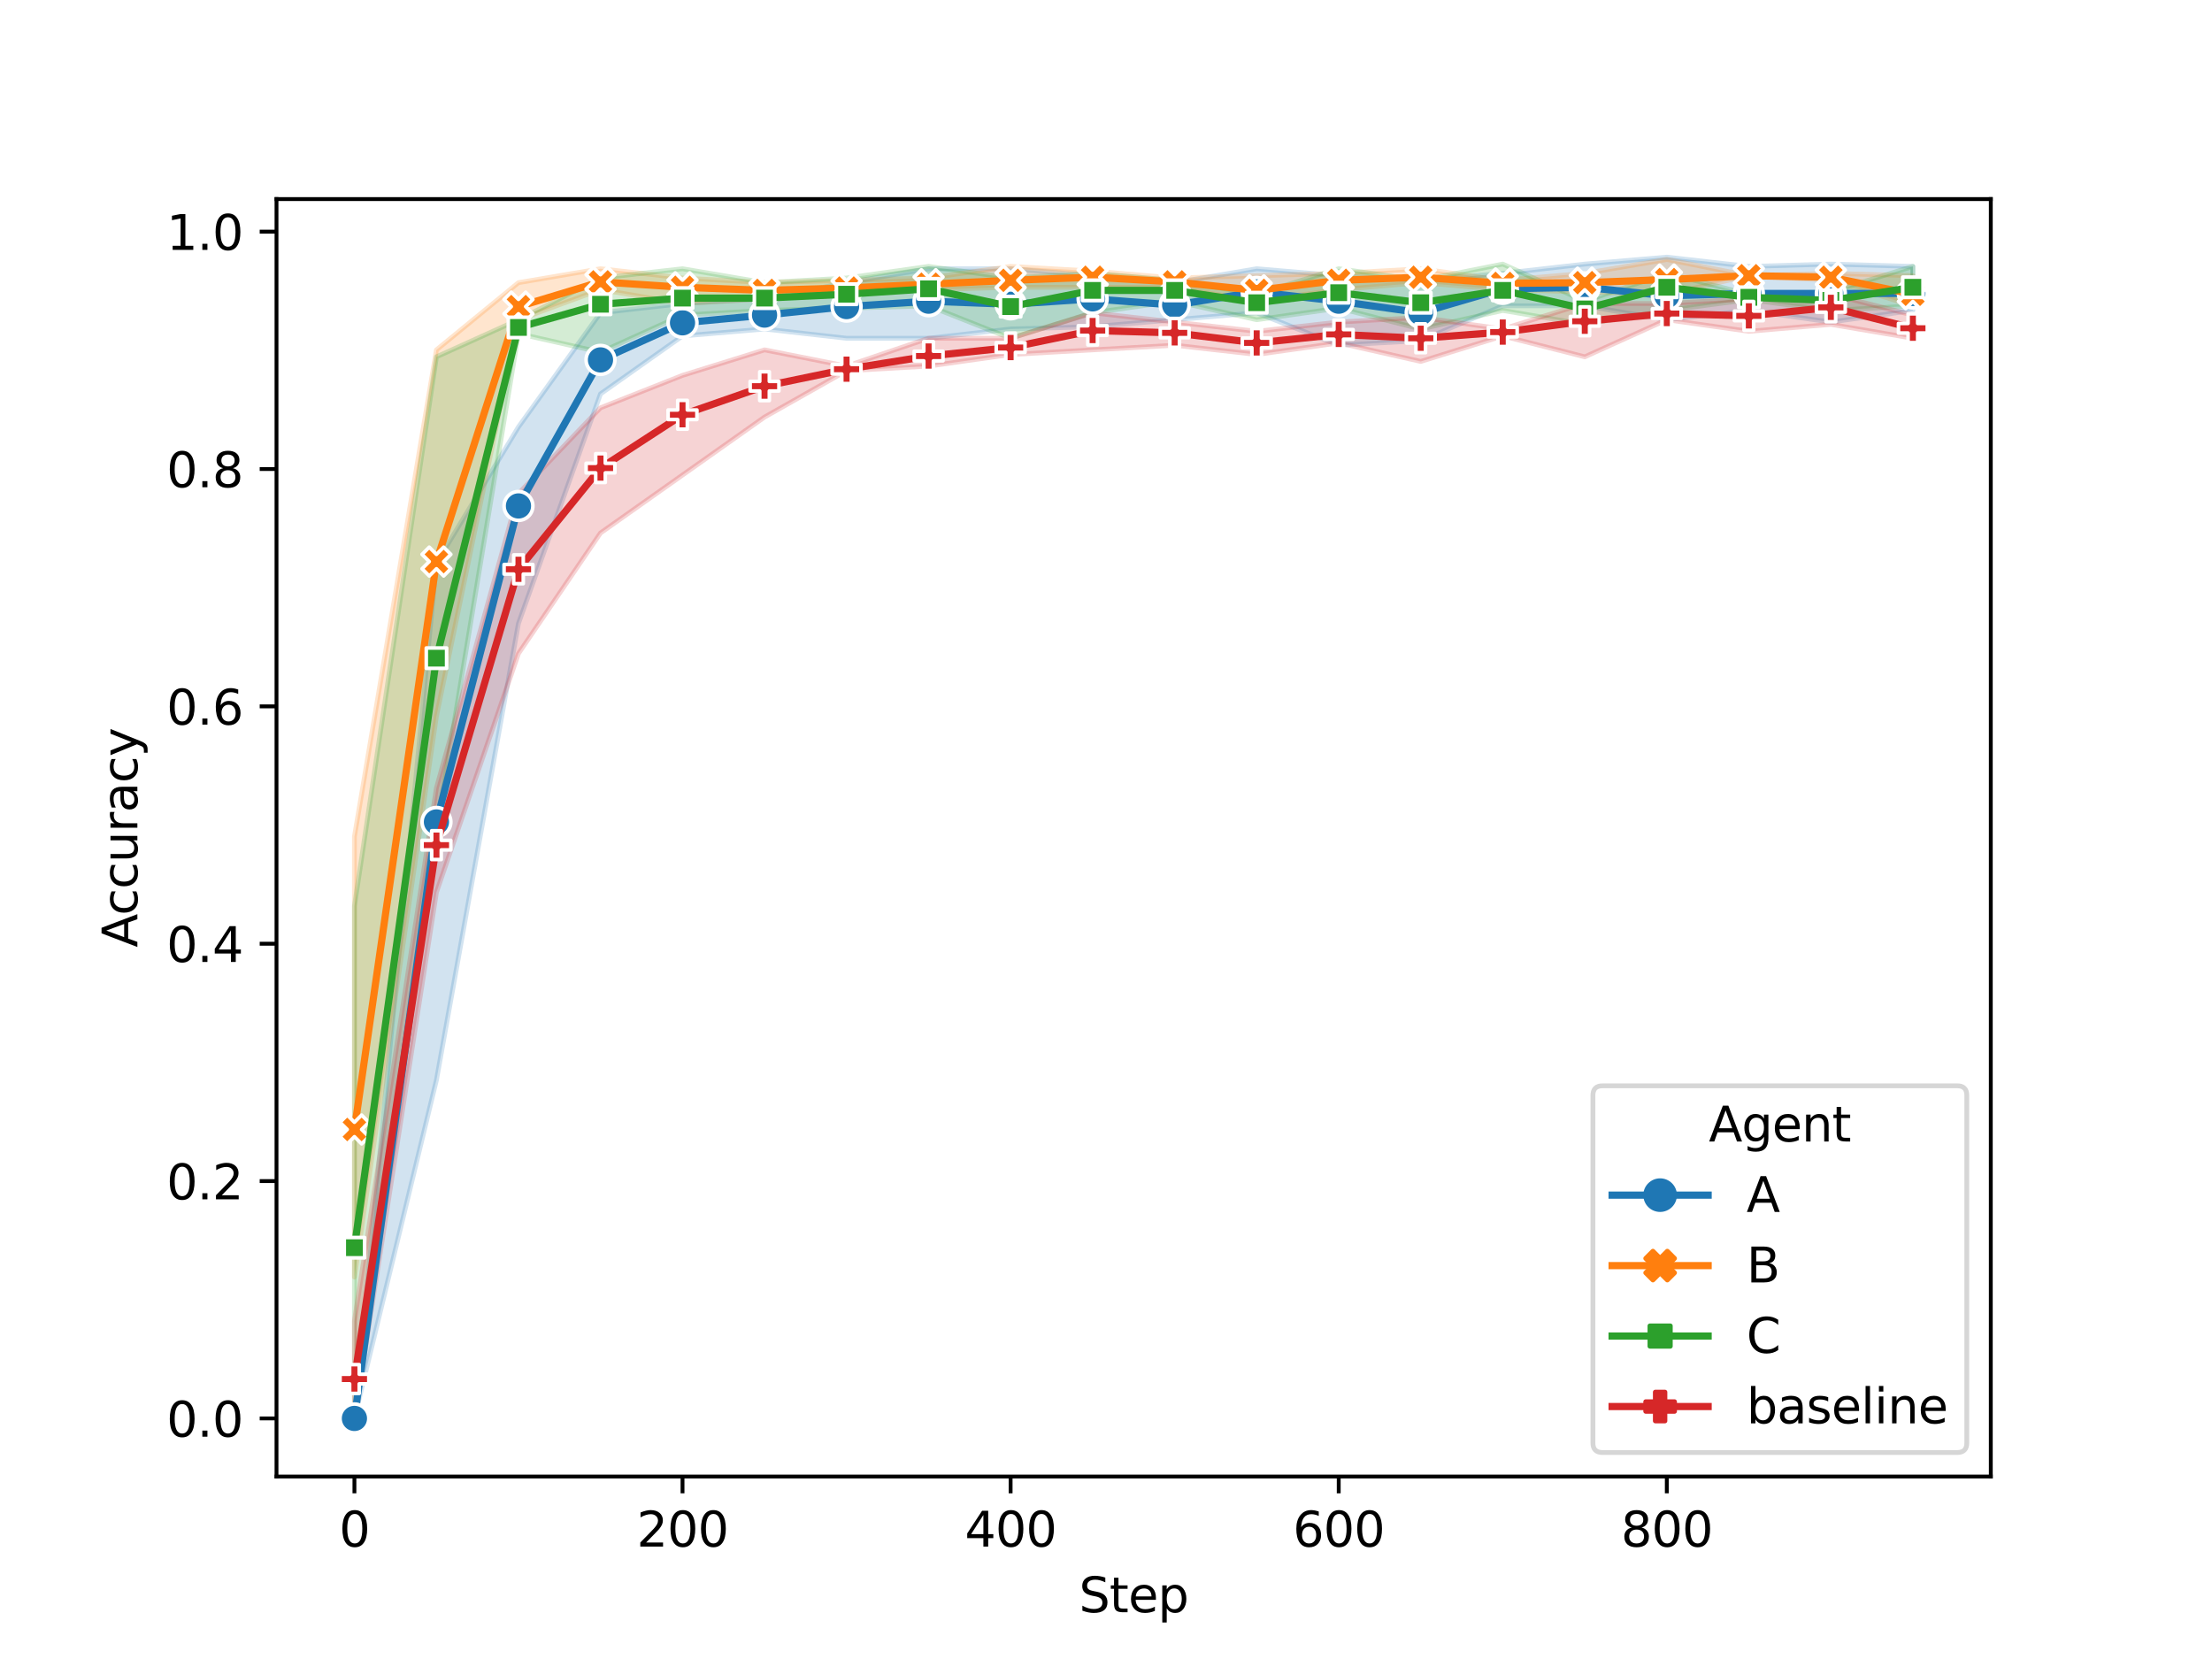 <?xml version="1.0" encoding="utf-8" standalone="no"?>
<!DOCTYPE svg PUBLIC "-//W3C//DTD SVG 1.1//EN"
  "http://www.w3.org/Graphics/SVG/1.1/DTD/svg11.dtd">
<svg height="345.6pt" version="1.1" viewBox="0 0 460.8 345.6" width="460.8pt" xmlns="http://www.w3.org/2000/svg" xmlns:xlink="http://www.w3.org/1999/xlink">
 <defs>
  <style type="text/css">*{stroke-linecap:butt;stroke-linejoin:round;}</style>
 </defs>
 <g id="figure_1">
  <g id="patch_1">
   <path d="M 0 345.6 
L 460.8 345.6 
L 460.8 0 
L 0 0 
z
" style="fill:#ffffff;"/>
  </g>
  <g id="axes_1">
   <g id="patch_2">
    <path d="M 57.6 307.584 
L 414.72 307.584 
L 414.72 41.472 
L 57.6 41.472 
z
" style="fill:#ffffff;"/>
   </g>
   <g id="PolyCollection_1">
    <defs>
     <path d="M 73.833 -50.112 
L 73.833 -50.112 
L 90.92 -120.612 
L 108.007 -215.738 
L 125.094 -263.542 
L 142.181 -275.614 
L 159.268 -277.063 
L 176.355 -275.131 
L 193.442 -275.131 
L 210.529 -277.063 
L 227.616 -277.546 
L 244.704 -278.994 
L 261.791 -280.443 
L 278.878 -273.683 
L 295.965 -274.649 
L 313.052 -281.892 
L 330.139 -281.892 
L 347.226 -278.994 
L 364.313 -280.926 
L 381.4 -278.512 
L 398.487 -280.926 
L 398.487 -290.101 
L 398.487 -290.101 
L 381.4 -290.583 
L 364.313 -290.101 
L 347.226 -292.032 
L 330.139 -290.583 
L 313.052 -288.652 
L 295.965 -287.203 
L 278.878 -288.169 
L 261.791 -289.618 
L 244.704 -286.72 
L 227.616 -288.169 
L 210.529 -289.618 
L 193.442 -289.618 
L 176.355 -286.72 
L 159.268 -283.34 
L 142.181 -282.375 
L 125.094 -280.443 
L 108.007 -256.661 
L 90.92 -228.293 
L 73.833 -50.112 
z
" id="m9b1588fb87" style="stroke:#1f77b4;stroke-opacity:0.2;"/>
    </defs>
    <g clip-path="url(#p45648f6b19)">
     <use style="fill:#1f77b4;fill-opacity:0.2;stroke:#1f77b4;stroke-opacity:0.2;" x="0" xlink:href="#m9b1588fb87" y="345.6"/>
    </g>
   </g>
   <g id="PolyCollection_2">
    <defs>
     <path d="M 73.833 -171.313 
L 73.833 -79.567 
L 90.92 -196.423 
L 108.007 -278.994 
L 125.094 -285.272 
L 142.181 -282.375 
L 159.268 -283.34 
L 176.355 -284.789 
L 193.442 -285.272 
L 210.529 -285.755 
L 227.616 -285.755 
L 244.704 -285.755 
L 261.791 -282.857 
L 278.878 -285.272 
L 295.965 -286.72 
L 313.052 -285.272 
L 330.139 -284.789 
L 347.226 -284.306 
L 364.313 -288.169 
L 381.4 -287.203 
L 398.487 -281.892 
L 398.487 -288.169 
L 398.487 -288.169 
L 381.4 -288.652 
L 364.313 -288.169 
L 347.226 -291.549 
L 330.139 -288.652 
L 313.052 -287.203 
L 295.965 -289.618 
L 278.878 -288.652 
L 261.791 -288.169 
L 244.704 -287.686 
L 227.616 -289.135 
L 210.529 -290.101 
L 193.442 -287.686 
L 176.355 -287.203 
L 159.268 -286.72 
L 142.181 -287.686 
L 125.094 -289.618 
L 108.007 -286.72 
L 90.92 -272.717 
L 73.833 -171.313 
z
" id="md96b8b482f" style="stroke:#ff7f0e;stroke-opacity:0.2;"/>
    </defs>
    <g clip-path="url(#p45648f6b19)">
     <use style="fill:#ff7f0e;fill-opacity:0.2;stroke:#ff7f0e;stroke-opacity:0.2;" x="0" xlink:href="#md96b8b482f" y="345.6"/>
    </g>
   </g>
   <g id="PolyCollection_3">
    <defs>
     <path d="M 73.833 -156.827 
L 73.833 -50.112 
L 90.92 -172.762 
L 108.007 -276.097 
L 125.094 -272.234 
L 142.181 -279.96 
L 159.268 -280.926 
L 176.355 -281.409 
L 193.442 -281.892 
L 210.529 -275.131 
L 227.616 -280.443 
L 244.704 -282.857 
L 261.791 -278.994 
L 278.878 -281.409 
L 295.965 -277.063 
L 313.052 -280.926 
L 330.139 -278.029 
L 347.226 -280.926 
L 364.313 -283.179 
L 381.4 -280.926 
L 398.487 -281.892 
L 398.487 -290.101 
L 398.487 -290.101 
L 381.4 -284.789 
L 364.313 -284.306 
L 347.226 -288.652 
L 330.139 -282.857 
L 313.052 -290.583 
L 295.965 -287.203 
L 278.878 -289.618 
L 261.791 -284.306 
L 244.704 -287.203 
L 227.616 -288.652 
L 210.529 -287.686 
L 193.442 -290.101 
L 176.355 -287.686 
L 159.268 -286.72 
L 142.181 -289.618 
L 125.094 -287.686 
L 108.007 -278.994 
L 90.92 -271.268 
L 73.833 -156.827 
z
" id="m2c6e6d0648" style="stroke:#2ca02c;stroke-opacity:0.2;"/>
    </defs>
    <g clip-path="url(#p45648f6b19)">
     <use style="fill:#2ca02c;fill-opacity:0.2;stroke:#2ca02c;stroke-opacity:0.2;" x="0" xlink:href="#m2c6e6d0648" y="345.6"/>
    </g>
   </g>
   <g id="PolyCollection_4">
    <defs>
     <path d="M 73.833 -70.393 
L 73.833 -50.112 
L 90.92 -159.724 
L 108.007 -209.461 
L 125.094 -234.57 
L 142.181 -246.642 
L 159.268 -258.714 
L 176.355 -268.371 
L 193.442 -269.337 
L 210.529 -271.751 
L 227.616 -272.717 
L 244.704 -273.683 
L 261.791 -271.751 
L 278.878 -274.166 
L 295.965 -270.303 
L 313.052 -275.614 
L 330.139 -271.268 
L 347.226 -278.994 
L 364.313 -276.58 
L 381.4 -278.029 
L 398.487 -275.131 
L 398.487 -279.96 
L 398.487 -279.96 
L 381.4 -284.306 
L 364.313 -283.34 
L 347.226 -282.375 
L 330.139 -282.375 
L 313.052 -277.063 
L 295.965 -279.477 
L 278.878 -278.512 
L 261.791 -276.58 
L 244.704 -278.512 
L 227.616 -280.443 
L 210.529 -275.131 
L 193.442 -275.131 
L 176.355 -269.337 
L 159.268 -272.717 
L 142.181 -267.405 
L 125.094 -260.645 
L 108.007 -242.779 
L 90.92 -181.454 
L 73.833 -70.393 
z
" id="m3660768db4" style="stroke:#d62728;stroke-opacity:0.2;"/>
    </defs>
    <g clip-path="url(#p45648f6b19)">
     <use style="fill:#d62728;fill-opacity:0.2;stroke:#d62728;stroke-opacity:0.2;" x="0" xlink:href="#m3660768db4" y="345.6"/>
    </g>
   </g>
   <g id="matplotlib.axis_1">
    <g id="xtick_1">
     <g id="line2d_1">
      <defs>
       <path d="M 0 0 
L 0 3.5 
" id="m5fc8148668" style="stroke:#000000;stroke-width:0.8;"/>
      </defs>
      <g>
       <use style="stroke:#000000;stroke-width:0.8;" x="73.833" xlink:href="#m5fc8148668" y="307.584"/>
      </g>
     </g>
     <g id="text_1">
      <!-- 0 -->
      <g transform="translate(70.651 322.182)scale(0.1 -0.1)">
       <defs>
        <path d="M 2034 4250 
Q 1547 4250 1301 3770 
Q 1056 3291 1056 2328 
Q 1056 1369 1301 889 
Q 1547 409 2034 409 
Q 2525 409 2770 889 
Q 3016 1369 3016 2328 
Q 3016 3291 2770 3770 
Q 2525 4250 2034 4250 
z
M 2034 4750 
Q 2819 4750 3233 4129 
Q 3647 3509 3647 2328 
Q 3647 1150 3233 529 
Q 2819 -91 2034 -91 
Q 1250 -91 836 529 
Q 422 1150 422 2328 
Q 422 3509 836 4129 
Q 1250 4750 2034 4750 
z
" id="DejaVuSans-30" transform="scale(0.016)"/>
       </defs>
       <use xlink:href="#DejaVuSans-30"/>
      </g>
     </g>
    </g>
    <g id="xtick_2">
     <g id="line2d_2">
      <g>
       <use style="stroke:#000000;stroke-width:0.8;" x="142.181" xlink:href="#m5fc8148668" y="307.584"/>
      </g>
     </g>
     <g id="text_2">
      <!-- 200 -->
      <g transform="translate(132.637 322.182)scale(0.1 -0.1)">
       <defs>
        <path d="M 1228 531 
L 3431 531 
L 3431 0 
L 469 0 
L 469 531 
Q 828 903 1448 1529 
Q 2069 2156 2228 2338 
Q 2531 2678 2651 2914 
Q 2772 3150 2772 3378 
Q 2772 3750 2511 3984 
Q 2250 4219 1831 4219 
Q 1534 4219 1204 4116 
Q 875 4013 500 3803 
L 500 4441 
Q 881 4594 1212 4672 
Q 1544 4750 1819 4750 
Q 2544 4750 2975 4387 
Q 3406 4025 3406 3419 
Q 3406 3131 3298 2873 
Q 3191 2616 2906 2266 
Q 2828 2175 2409 1742 
Q 1991 1309 1228 531 
z
" id="DejaVuSans-32" transform="scale(0.016)"/>
       </defs>
       <use xlink:href="#DejaVuSans-32"/>
       <use x="63.623" xlink:href="#DejaVuSans-30"/>
       <use x="127.246" xlink:href="#DejaVuSans-30"/>
      </g>
     </g>
    </g>
    <g id="xtick_3">
     <g id="line2d_3">
      <g>
       <use style="stroke:#000000;stroke-width:0.8;" x="210.529" xlink:href="#m5fc8148668" y="307.584"/>
      </g>
     </g>
     <g id="text_3">
      <!-- 400 -->
      <g transform="translate(200.986 322.182)scale(0.1 -0.1)">
       <defs>
        <path d="M 2419 4116 
L 825 1625 
L 2419 1625 
L 2419 4116 
z
M 2253 4666 
L 3047 4666 
L 3047 1625 
L 3713 1625 
L 3713 1100 
L 3047 1100 
L 3047 0 
L 2419 0 
L 2419 1100 
L 313 1100 
L 313 1709 
L 2253 4666 
z
" id="DejaVuSans-34" transform="scale(0.016)"/>
       </defs>
       <use xlink:href="#DejaVuSans-34"/>
       <use x="63.623" xlink:href="#DejaVuSans-30"/>
       <use x="127.246" xlink:href="#DejaVuSans-30"/>
      </g>
     </g>
    </g>
    <g id="xtick_4">
     <g id="line2d_4">
      <g>
       <use style="stroke:#000000;stroke-width:0.8;" x="278.878" xlink:href="#m5fc8148668" y="307.584"/>
      </g>
     </g>
     <g id="text_4">
      <!-- 600 -->
      <g transform="translate(269.334 322.182)scale(0.1 -0.1)">
       <defs>
        <path d="M 2113 2584 
Q 1688 2584 1439 2293 
Q 1191 2003 1191 1497 
Q 1191 994 1439 701 
Q 1688 409 2113 409 
Q 2538 409 2786 701 
Q 3034 994 3034 1497 
Q 3034 2003 2786 2293 
Q 2538 2584 2113 2584 
z
M 3366 4563 
L 3366 3988 
Q 3128 4100 2886 4159 
Q 2644 4219 2406 4219 
Q 1781 4219 1451 3797 
Q 1122 3375 1075 2522 
Q 1259 2794 1537 2939 
Q 1816 3084 2150 3084 
Q 2853 3084 3261 2657 
Q 3669 2231 3669 1497 
Q 3669 778 3244 343 
Q 2819 -91 2113 -91 
Q 1303 -91 875 529 
Q 447 1150 447 2328 
Q 447 3434 972 4092 
Q 1497 4750 2381 4750 
Q 2619 4750 2861 4703 
Q 3103 4656 3366 4563 
z
" id="DejaVuSans-36" transform="scale(0.016)"/>
       </defs>
       <use xlink:href="#DejaVuSans-36"/>
       <use x="63.623" xlink:href="#DejaVuSans-30"/>
       <use x="127.246" xlink:href="#DejaVuSans-30"/>
      </g>
     </g>
    </g>
    <g id="xtick_5">
     <g id="line2d_5">
      <g>
       <use style="stroke:#000000;stroke-width:0.8;" x="347.226" xlink:href="#m5fc8148668" y="307.584"/>
      </g>
     </g>
     <g id="text_5">
      <!-- 800 -->
      <g transform="translate(337.682 322.182)scale(0.1 -0.1)">
       <defs>
        <path d="M 2034 2216 
Q 1584 2216 1326 1975 
Q 1069 1734 1069 1313 
Q 1069 891 1326 650 
Q 1584 409 2034 409 
Q 2484 409 2743 651 
Q 3003 894 3003 1313 
Q 3003 1734 2745 1975 
Q 2488 2216 2034 2216 
z
M 1403 2484 
Q 997 2584 770 2862 
Q 544 3141 544 3541 
Q 544 4100 942 4425 
Q 1341 4750 2034 4750 
Q 2731 4750 3128 4425 
Q 3525 4100 3525 3541 
Q 3525 3141 3298 2862 
Q 3072 2584 2669 2484 
Q 3125 2378 3379 2068 
Q 3634 1759 3634 1313 
Q 3634 634 3220 271 
Q 2806 -91 2034 -91 
Q 1263 -91 848 271 
Q 434 634 434 1313 
Q 434 1759 690 2068 
Q 947 2378 1403 2484 
z
M 1172 3481 
Q 1172 3119 1398 2916 
Q 1625 2713 2034 2713 
Q 2441 2713 2670 2916 
Q 2900 3119 2900 3481 
Q 2900 3844 2670 4047 
Q 2441 4250 2034 4250 
Q 1625 4250 1398 4047 
Q 1172 3844 1172 3481 
z
" id="DejaVuSans-38" transform="scale(0.016)"/>
       </defs>
       <use xlink:href="#DejaVuSans-38"/>
       <use x="63.623" xlink:href="#DejaVuSans-30"/>
       <use x="127.246" xlink:href="#DejaVuSans-30"/>
      </g>
     </g>
    </g>
    <g id="text_6">
     <!-- Step -->
     <g transform="translate(224.775 335.861)scale(0.1 -0.1)">
      <defs>
       <path d="M 3425 4513 
L 3425 3897 
Q 3066 4069 2747 4153 
Q 2428 4238 2131 4238 
Q 1616 4238 1336 4038 
Q 1056 3838 1056 3469 
Q 1056 3159 1242 3001 
Q 1428 2844 1947 2747 
L 2328 2669 
Q 3034 2534 3370 2195 
Q 3706 1856 3706 1288 
Q 3706 609 3251 259 
Q 2797 -91 1919 -91 
Q 1588 -91 1214 -16 
Q 841 59 441 206 
L 441 856 
Q 825 641 1194 531 
Q 1563 422 1919 422 
Q 2459 422 2753 634 
Q 3047 847 3047 1241 
Q 3047 1584 2836 1778 
Q 2625 1972 2144 2069 
L 1759 2144 
Q 1053 2284 737 2584 
Q 422 2884 422 3419 
Q 422 4038 858 4394 
Q 1294 4750 2059 4750 
Q 2388 4750 2728 4690 
Q 3069 4631 3425 4513 
z
" id="DejaVuSans-53" transform="scale(0.016)"/>
       <path d="M 1172 4494 
L 1172 3500 
L 2356 3500 
L 2356 3053 
L 1172 3053 
L 1172 1153 
Q 1172 725 1289 603 
Q 1406 481 1766 481 
L 2356 481 
L 2356 0 
L 1766 0 
Q 1100 0 847 248 
Q 594 497 594 1153 
L 594 3053 
L 172 3053 
L 172 3500 
L 594 3500 
L 594 4494 
L 1172 4494 
z
" id="DejaVuSans-74" transform="scale(0.016)"/>
       <path d="M 3597 1894 
L 3597 1613 
L 953 1613 
Q 991 1019 1311 708 
Q 1631 397 2203 397 
Q 2534 397 2845 478 
Q 3156 559 3463 722 
L 3463 178 
Q 3153 47 2828 -22 
Q 2503 -91 2169 -91 
Q 1331 -91 842 396 
Q 353 884 353 1716 
Q 353 2575 817 3079 
Q 1281 3584 2069 3584 
Q 2775 3584 3186 3129 
Q 3597 2675 3597 1894 
z
M 3022 2063 
Q 3016 2534 2758 2815 
Q 2500 3097 2075 3097 
Q 1594 3097 1305 2825 
Q 1016 2553 972 2059 
L 3022 2063 
z
" id="DejaVuSans-65" transform="scale(0.016)"/>
       <path d="M 1159 525 
L 1159 -1331 
L 581 -1331 
L 581 3500 
L 1159 3500 
L 1159 2969 
Q 1341 3281 1617 3432 
Q 1894 3584 2278 3584 
Q 2916 3584 3314 3078 
Q 3713 2572 3713 1747 
Q 3713 922 3314 415 
Q 2916 -91 2278 -91 
Q 1894 -91 1617 61 
Q 1341 213 1159 525 
z
M 3116 1747 
Q 3116 2381 2855 2742 
Q 2594 3103 2138 3103 
Q 1681 3103 1420 2742 
Q 1159 2381 1159 1747 
Q 1159 1113 1420 752 
Q 1681 391 2138 391 
Q 2594 391 2855 752 
Q 3116 1113 3116 1747 
z
" id="DejaVuSans-70" transform="scale(0.016)"/>
      </defs>
      <use xlink:href="#DejaVuSans-53"/>
      <use x="63.477" xlink:href="#DejaVuSans-74"/>
      <use x="102.686" xlink:href="#DejaVuSans-65"/>
      <use x="164.209" xlink:href="#DejaVuSans-70"/>
     </g>
    </g>
   </g>
   <g id="matplotlib.axis_2">
    <g id="ytick_1">
     <g id="line2d_6">
      <defs>
       <path d="M 0 0 
L -3.5 0 
" id="m6a5e002351" style="stroke:#000000;stroke-width:0.8;"/>
      </defs>
      <g>
       <use style="stroke:#000000;stroke-width:0.8;" x="57.6" xlink:href="#m6a5e002351" y="295.488"/>
      </g>
     </g>
     <g id="text_7">
      <!-- 0.0 -->
      <g transform="translate(34.697 299.287)scale(0.1 -0.1)">
       <defs>
        <path d="M 684 794 
L 1344 794 
L 1344 0 
L 684 0 
L 684 794 
z
" id="DejaVuSans-2e" transform="scale(0.016)"/>
       </defs>
       <use xlink:href="#DejaVuSans-30"/>
       <use x="63.623" xlink:href="#DejaVuSans-2e"/>
       <use x="95.41" xlink:href="#DejaVuSans-30"/>
      </g>
     </g>
    </g>
    <g id="ytick_2">
     <g id="line2d_7">
      <g>
       <use style="stroke:#000000;stroke-width:0.8;" x="57.6" xlink:href="#m6a5e002351" y="246.042"/>
      </g>
     </g>
     <g id="text_8">
      <!-- 0.2 -->
      <g transform="translate(34.697 249.841)scale(0.1 -0.1)">
       <use xlink:href="#DejaVuSans-30"/>
       <use x="63.623" xlink:href="#DejaVuSans-2e"/>
       <use x="95.41" xlink:href="#DejaVuSans-32"/>
      </g>
     </g>
    </g>
    <g id="ytick_3">
     <g id="line2d_8">
      <g>
       <use style="stroke:#000000;stroke-width:0.8;" x="57.6" xlink:href="#m6a5e002351" y="196.595"/>
      </g>
     </g>
     <g id="text_9">
      <!-- 0.4 -->
      <g transform="translate(34.697 200.395)scale(0.1 -0.1)">
       <use xlink:href="#DejaVuSans-30"/>
       <use x="63.623" xlink:href="#DejaVuSans-2e"/>
       <use x="95.41" xlink:href="#DejaVuSans-34"/>
      </g>
     </g>
    </g>
    <g id="ytick_4">
     <g id="line2d_9">
      <g>
       <use style="stroke:#000000;stroke-width:0.8;" x="57.6" xlink:href="#m6a5e002351" y="147.149"/>
      </g>
     </g>
     <g id="text_10">
      <!-- 0.6 -->
      <g transform="translate(34.697 150.948)scale(0.1 -0.1)">
       <use xlink:href="#DejaVuSans-30"/>
       <use x="63.623" xlink:href="#DejaVuSans-2e"/>
       <use x="95.41" xlink:href="#DejaVuSans-36"/>
      </g>
     </g>
    </g>
    <g id="ytick_5">
     <g id="line2d_10">
      <g>
       <use style="stroke:#000000;stroke-width:0.8;" x="57.6" xlink:href="#m6a5e002351" y="97.703"/>
      </g>
     </g>
     <g id="text_11">
      <!-- 0.8 -->
      <g transform="translate(34.697 101.502)scale(0.1 -0.1)">
       <use xlink:href="#DejaVuSans-30"/>
       <use x="63.623" xlink:href="#DejaVuSans-2e"/>
       <use x="95.41" xlink:href="#DejaVuSans-38"/>
      </g>
     </g>
    </g>
    <g id="ytick_6">
     <g id="line2d_11">
      <g>
       <use style="stroke:#000000;stroke-width:0.8;" x="57.6" xlink:href="#m6a5e002351" y="48.256"/>
      </g>
     </g>
     <g id="text_12">
      <!-- 1.0 -->
      <g transform="translate(34.697 52.056)scale(0.1 -0.1)">
       <defs>
        <path d="M 794 531 
L 1825 531 
L 1825 4091 
L 703 3866 
L 703 4441 
L 1819 4666 
L 2450 4666 
L 2450 531 
L 3481 531 
L 3481 0 
L 794 0 
L 794 531 
z
" id="DejaVuSans-31" transform="scale(0.016)"/>
       </defs>
       <use xlink:href="#DejaVuSans-31"/>
       <use x="63.623" xlink:href="#DejaVuSans-2e"/>
       <use x="95.41" xlink:href="#DejaVuSans-30"/>
      </g>
     </g>
    </g>
    <g id="text_13">
     <!-- Accuracy -->
     <g transform="translate(28.617 197.356)rotate(-90)scale(0.1 -0.1)">
      <defs>
       <path d="M 2188 4044 
L 1331 1722 
L 3047 1722 
L 2188 4044 
z
M 1831 4666 
L 2547 4666 
L 4325 0 
L 3669 0 
L 3244 1197 
L 1141 1197 
L 716 0 
L 50 0 
L 1831 4666 
z
" id="DejaVuSans-41" transform="scale(0.016)"/>
       <path d="M 3122 3366 
L 3122 2828 
Q 2878 2963 2633 3030 
Q 2388 3097 2138 3097 
Q 1578 3097 1268 2742 
Q 959 2388 959 1747 
Q 959 1106 1268 751 
Q 1578 397 2138 397 
Q 2388 397 2633 464 
Q 2878 531 3122 666 
L 3122 134 
Q 2881 22 2623 -34 
Q 2366 -91 2075 -91 
Q 1284 -91 818 406 
Q 353 903 353 1747 
Q 353 2603 823 3093 
Q 1294 3584 2113 3584 
Q 2378 3584 2631 3529 
Q 2884 3475 3122 3366 
z
" id="DejaVuSans-63" transform="scale(0.016)"/>
       <path d="M 544 1381 
L 544 3500 
L 1119 3500 
L 1119 1403 
Q 1119 906 1312 657 
Q 1506 409 1894 409 
Q 2359 409 2629 706 
Q 2900 1003 2900 1516 
L 2900 3500 
L 3475 3500 
L 3475 0 
L 2900 0 
L 2900 538 
Q 2691 219 2414 64 
Q 2138 -91 1772 -91 
Q 1169 -91 856 284 
Q 544 659 544 1381 
z
M 1991 3584 
L 1991 3584 
z
" id="DejaVuSans-75" transform="scale(0.016)"/>
       <path d="M 2631 2963 
Q 2534 3019 2420 3045 
Q 2306 3072 2169 3072 
Q 1681 3072 1420 2755 
Q 1159 2438 1159 1844 
L 1159 0 
L 581 0 
L 581 3500 
L 1159 3500 
L 1159 2956 
Q 1341 3275 1631 3429 
Q 1922 3584 2338 3584 
Q 2397 3584 2469 3576 
Q 2541 3569 2628 3553 
L 2631 2963 
z
" id="DejaVuSans-72" transform="scale(0.016)"/>
       <path d="M 2194 1759 
Q 1497 1759 1228 1600 
Q 959 1441 959 1056 
Q 959 750 1161 570 
Q 1363 391 1709 391 
Q 2188 391 2477 730 
Q 2766 1069 2766 1631 
L 2766 1759 
L 2194 1759 
z
M 3341 1997 
L 3341 0 
L 2766 0 
L 2766 531 
Q 2569 213 2275 61 
Q 1981 -91 1556 -91 
Q 1019 -91 701 211 
Q 384 513 384 1019 
Q 384 1609 779 1909 
Q 1175 2209 1959 2209 
L 2766 2209 
L 2766 2266 
Q 2766 2663 2505 2880 
Q 2244 3097 1772 3097 
Q 1472 3097 1187 3025 
Q 903 2953 641 2809 
L 641 3341 
Q 956 3463 1253 3523 
Q 1550 3584 1831 3584 
Q 2591 3584 2966 3190 
Q 3341 2797 3341 1997 
z
" id="DejaVuSans-61" transform="scale(0.016)"/>
       <path d="M 2059 -325 
Q 1816 -950 1584 -1140 
Q 1353 -1331 966 -1331 
L 506 -1331 
L 506 -850 
L 844 -850 
Q 1081 -850 1212 -737 
Q 1344 -625 1503 -206 
L 1606 56 
L 191 3500 
L 800 3500 
L 1894 763 
L 2988 3500 
L 3597 3500 
L 2059 -325 
z
" id="DejaVuSans-79" transform="scale(0.016)"/>
      </defs>
      <use xlink:href="#DejaVuSans-41"/>
      <use x="66.658" xlink:href="#DejaVuSans-63"/>
      <use x="121.639" xlink:href="#DejaVuSans-63"/>
      <use x="176.619" xlink:href="#DejaVuSans-75"/>
      <use x="239.998" xlink:href="#DejaVuSans-72"/>
      <use x="281.111" xlink:href="#DejaVuSans-61"/>
      <use x="342.391" xlink:href="#DejaVuSans-63"/>
      <use x="397.371" xlink:href="#DejaVuSans-79"/>
     </g>
    </g>
   </g>
   <g id="line2d_12">
    <path clip-path="url(#p45648f6b19)" d="M 73.833 295.488 
L 90.92 171.228 
L 108.007 105.397 
L 125.094 74.975 
L 142.181 67.249 
L 159.268 65.64 
L 176.355 63.869 
L 193.442 62.743 
L 210.529 63.386 
L 227.616 62.26 
L 244.704 63.547 
L 261.791 60.811 
L 278.878 62.743 
L 295.965 65.157 
L 313.052 60.167 
L 330.139 59.845 
L 347.226 61.616 
L 364.313 61.133 
L 381.4 61.133 
L 398.487 61.133 
" style="fill:none;stroke:#1f77b4;stroke-linecap:square;stroke-width:1.5;"/>
    <defs>
     <path d="M 0 3 
C 0.796 3 1.559 2.684 2.121 2.121 
C 2.684 1.559 3 0.796 3 0 
C 3 -0.796 2.684 -1.559 2.121 -2.121 
C 1.559 -2.684 0.796 -3 0 -3 
C -0.796 -3 -1.559 -2.684 -2.121 -2.121 
C -2.684 -1.559 -3 -0.796 -3 0 
C -3 0.796 -2.684 1.559 -2.121 2.121 
C -1.559 2.684 -0.796 3 0 3 
z
" id="mc3125df2c3" style="stroke:#ffffff;stroke-width:0.75;"/>
    </defs>
    <g clip-path="url(#p45648f6b19)">
     <use style="fill:#1f77b4;stroke:#ffffff;stroke-width:0.75;" x="73.833" xlink:href="#mc3125df2c3" y="295.488"/>
     <use style="fill:#1f77b4;stroke:#ffffff;stroke-width:0.75;" x="90.92" xlink:href="#mc3125df2c3" y="171.228"/>
     <use style="fill:#1f77b4;stroke:#ffffff;stroke-width:0.75;" x="108.007" xlink:href="#mc3125df2c3" y="105.397"/>
     <use style="fill:#1f77b4;stroke:#ffffff;stroke-width:0.75;" x="125.094" xlink:href="#mc3125df2c3" y="74.975"/>
     <use style="fill:#1f77b4;stroke:#ffffff;stroke-width:0.75;" x="142.181" xlink:href="#mc3125df2c3" y="67.249"/>
     <use style="fill:#1f77b4;stroke:#ffffff;stroke-width:0.75;" x="159.268" xlink:href="#mc3125df2c3" y="65.64"/>
     <use style="fill:#1f77b4;stroke:#ffffff;stroke-width:0.75;" x="176.355" xlink:href="#mc3125df2c3" y="63.869"/>
     <use style="fill:#1f77b4;stroke:#ffffff;stroke-width:0.75;" x="193.442" xlink:href="#mc3125df2c3" y="62.743"/>
     <use style="fill:#1f77b4;stroke:#ffffff;stroke-width:0.75;" x="210.529" xlink:href="#mc3125df2c3" y="63.386"/>
     <use style="fill:#1f77b4;stroke:#ffffff;stroke-width:0.75;" x="227.616" xlink:href="#mc3125df2c3" y="62.26"/>
     <use style="fill:#1f77b4;stroke:#ffffff;stroke-width:0.75;" x="244.704" xlink:href="#mc3125df2c3" y="63.547"/>
     <use style="fill:#1f77b4;stroke:#ffffff;stroke-width:0.75;" x="261.791" xlink:href="#mc3125df2c3" y="60.811"/>
     <use style="fill:#1f77b4;stroke:#ffffff;stroke-width:0.75;" x="278.878" xlink:href="#mc3125df2c3" y="62.743"/>
     <use style="fill:#1f77b4;stroke:#ffffff;stroke-width:0.75;" x="295.965" xlink:href="#mc3125df2c3" y="65.157"/>
     <use style="fill:#1f77b4;stroke:#ffffff;stroke-width:0.75;" x="313.052" xlink:href="#mc3125df2c3" y="60.167"/>
     <use style="fill:#1f77b4;stroke:#ffffff;stroke-width:0.75;" x="330.139" xlink:href="#mc3125df2c3" y="59.845"/>
     <use style="fill:#1f77b4;stroke:#ffffff;stroke-width:0.75;" x="347.226" xlink:href="#mc3125df2c3" y="61.616"/>
     <use style="fill:#1f77b4;stroke:#ffffff;stroke-width:0.75;" x="364.313" xlink:href="#mc3125df2c3" y="61.133"/>
     <use style="fill:#1f77b4;stroke:#ffffff;stroke-width:0.75;" x="381.4" xlink:href="#mc3125df2c3" y="61.133"/>
     <use style="fill:#1f77b4;stroke:#ffffff;stroke-width:0.75;" x="398.487" xlink:href="#mc3125df2c3" y="61.133"/>
    </g>
   </g>
   <g id="line2d_13">
    <path clip-path="url(#p45648f6b19)" d="M 73.833 235.29 
L 90.92 116.985 
L 108.007 63.869 
L 125.094 58.719 
L 142.181 59.845 
L 159.268 60.489 
L 176.355 60.006 
L 193.442 59.202 
L 210.529 58.397 
L 227.616 57.753 
L 244.704 58.719 
L 261.791 60.489 
L 278.878 58.397 
L 295.965 57.753 
L 313.052 59.041 
L 330.139 58.88 
L 347.226 58.236 
L 364.313 57.431 
L 381.4 57.753 
L 398.487 61.294 
" style="fill:none;stroke:#ff7f0e;stroke-linecap:square;stroke-width:1.5;"/>
    <defs>
     <path d="M -1.5 3 
L 0 1.5 
L 1.5 3 
L 3 1.5 
L 1.5 0 
L 3 -1.5 
L 1.5 -3 
L 0 -1.5 
L -1.5 -3 
L -3 -1.5 
L -1.5 0 
L -3 1.5 
z
" id="m0467d6f451" style="stroke:#ffffff;stroke-linejoin:miter;stroke-width:0.75;"/>
    </defs>
    <g clip-path="url(#p45648f6b19)">
     <use style="fill:#ff7f0e;stroke:#ffffff;stroke-linejoin:miter;stroke-width:0.75;" x="73.833" xlink:href="#m0467d6f451" y="235.29"/>
     <use style="fill:#ff7f0e;stroke:#ffffff;stroke-linejoin:miter;stroke-width:0.75;" x="90.92" xlink:href="#m0467d6f451" y="116.985"/>
     <use style="fill:#ff7f0e;stroke:#ffffff;stroke-linejoin:miter;stroke-width:0.75;" x="108.007" xlink:href="#m0467d6f451" y="63.869"/>
     <use style="fill:#ff7f0e;stroke:#ffffff;stroke-linejoin:miter;stroke-width:0.75;" x="125.094" xlink:href="#m0467d6f451" y="58.719"/>
     <use style="fill:#ff7f0e;stroke:#ffffff;stroke-linejoin:miter;stroke-width:0.75;" x="142.181" xlink:href="#m0467d6f451" y="59.845"/>
     <use style="fill:#ff7f0e;stroke:#ffffff;stroke-linejoin:miter;stroke-width:0.75;" x="159.268" xlink:href="#m0467d6f451" y="60.489"/>
     <use style="fill:#ff7f0e;stroke:#ffffff;stroke-linejoin:miter;stroke-width:0.75;" x="176.355" xlink:href="#m0467d6f451" y="60.006"/>
     <use style="fill:#ff7f0e;stroke:#ffffff;stroke-linejoin:miter;stroke-width:0.75;" x="193.442" xlink:href="#m0467d6f451" y="59.202"/>
     <use style="fill:#ff7f0e;stroke:#ffffff;stroke-linejoin:miter;stroke-width:0.75;" x="210.529" xlink:href="#m0467d6f451" y="58.397"/>
     <use style="fill:#ff7f0e;stroke:#ffffff;stroke-linejoin:miter;stroke-width:0.75;" x="227.616" xlink:href="#m0467d6f451" y="57.753"/>
     <use style="fill:#ff7f0e;stroke:#ffffff;stroke-linejoin:miter;stroke-width:0.75;" x="244.704" xlink:href="#m0467d6f451" y="58.719"/>
     <use style="fill:#ff7f0e;stroke:#ffffff;stroke-linejoin:miter;stroke-width:0.75;" x="261.791" xlink:href="#m0467d6f451" y="60.489"/>
     <use style="fill:#ff7f0e;stroke:#ffffff;stroke-linejoin:miter;stroke-width:0.75;" x="278.878" xlink:href="#m0467d6f451" y="58.397"/>
     <use style="fill:#ff7f0e;stroke:#ffffff;stroke-linejoin:miter;stroke-width:0.75;" x="295.965" xlink:href="#m0467d6f451" y="57.753"/>
     <use style="fill:#ff7f0e;stroke:#ffffff;stroke-linejoin:miter;stroke-width:0.75;" x="313.052" xlink:href="#m0467d6f451" y="59.041"/>
     <use style="fill:#ff7f0e;stroke:#ffffff;stroke-linejoin:miter;stroke-width:0.75;" x="330.139" xlink:href="#m0467d6f451" y="58.88"/>
     <use style="fill:#ff7f0e;stroke:#ffffff;stroke-linejoin:miter;stroke-width:0.75;" x="347.226" xlink:href="#m0467d6f451" y="58.236"/>
     <use style="fill:#ff7f0e;stroke:#ffffff;stroke-linejoin:miter;stroke-width:0.75;" x="364.313" xlink:href="#m0467d6f451" y="57.431"/>
     <use style="fill:#ff7f0e;stroke:#ffffff;stroke-linejoin:miter;stroke-width:0.75;" x="381.4" xlink:href="#m0467d6f451" y="57.753"/>
     <use style="fill:#ff7f0e;stroke:#ffffff;stroke-linejoin:miter;stroke-width:0.75;" x="398.487" xlink:href="#m0467d6f451" y="61.294"/>
    </g>
   </g>
   <g id="line2d_14">
    <path clip-path="url(#p45648f6b19)" d="M 73.833 259.916 
L 90.92 137.105 
L 108.007 68.215 
L 125.094 63.386 
L 142.181 62.099 
L 159.268 62.099 
L 176.355 61.294 
L 193.442 60.167 
L 210.529 63.869 
L 227.616 60.489 
L 244.704 60.489 
L 261.791 63.065 
L 278.878 60.972 
L 295.965 63.065 
L 313.052 60.489 
L 330.139 64.352 
L 347.226 59.845 
L 364.313 61.938 
L 381.4 62.582 
L 398.487 59.845 
" style="fill:none;stroke:#2ca02c;stroke-linecap:square;stroke-width:1.5;"/>
    <defs>
     <path d="M -2.121 -2.121 
L -2.121 2.121 
L 2.121 2.121 
L 2.121 -2.121 
z
" id="m1b6cb12edd" style="stroke:#ffffff;stroke-linejoin:miter;stroke-width:0.75;"/>
    </defs>
    <g clip-path="url(#p45648f6b19)">
     <use style="fill:#2ca02c;stroke:#ffffff;stroke-linejoin:miter;stroke-width:0.75;" x="73.833" xlink:href="#m1b6cb12edd" y="259.916"/>
     <use style="fill:#2ca02c;stroke:#ffffff;stroke-linejoin:miter;stroke-width:0.75;" x="90.92" xlink:href="#m1b6cb12edd" y="137.105"/>
     <use style="fill:#2ca02c;stroke:#ffffff;stroke-linejoin:miter;stroke-width:0.75;" x="108.007" xlink:href="#m1b6cb12edd" y="68.215"/>
     <use style="fill:#2ca02c;stroke:#ffffff;stroke-linejoin:miter;stroke-width:0.75;" x="125.094" xlink:href="#m1b6cb12edd" y="63.386"/>
     <use style="fill:#2ca02c;stroke:#ffffff;stroke-linejoin:miter;stroke-width:0.75;" x="142.181" xlink:href="#m1b6cb12edd" y="62.099"/>
     <use style="fill:#2ca02c;stroke:#ffffff;stroke-linejoin:miter;stroke-width:0.75;" x="159.268" xlink:href="#m1b6cb12edd" y="62.099"/>
     <use style="fill:#2ca02c;stroke:#ffffff;stroke-linejoin:miter;stroke-width:0.75;" x="176.355" xlink:href="#m1b6cb12edd" y="61.294"/>
     <use style="fill:#2ca02c;stroke:#ffffff;stroke-linejoin:miter;stroke-width:0.75;" x="193.442" xlink:href="#m1b6cb12edd" y="60.167"/>
     <use style="fill:#2ca02c;stroke:#ffffff;stroke-linejoin:miter;stroke-width:0.75;" x="210.529" xlink:href="#m1b6cb12edd" y="63.869"/>
     <use style="fill:#2ca02c;stroke:#ffffff;stroke-linejoin:miter;stroke-width:0.75;" x="227.616" xlink:href="#m1b6cb12edd" y="60.489"/>
     <use style="fill:#2ca02c;stroke:#ffffff;stroke-linejoin:miter;stroke-width:0.75;" x="244.704" xlink:href="#m1b6cb12edd" y="60.489"/>
     <use style="fill:#2ca02c;stroke:#ffffff;stroke-linejoin:miter;stroke-width:0.75;" x="261.791" xlink:href="#m1b6cb12edd" y="63.065"/>
     <use style="fill:#2ca02c;stroke:#ffffff;stroke-linejoin:miter;stroke-width:0.75;" x="278.878" xlink:href="#m1b6cb12edd" y="60.972"/>
     <use style="fill:#2ca02c;stroke:#ffffff;stroke-linejoin:miter;stroke-width:0.75;" x="295.965" xlink:href="#m1b6cb12edd" y="63.065"/>
     <use style="fill:#2ca02c;stroke:#ffffff;stroke-linejoin:miter;stroke-width:0.75;" x="313.052" xlink:href="#m1b6cb12edd" y="60.489"/>
     <use style="fill:#2ca02c;stroke:#ffffff;stroke-linejoin:miter;stroke-width:0.75;" x="330.139" xlink:href="#m1b6cb12edd" y="64.352"/>
     <use style="fill:#2ca02c;stroke:#ffffff;stroke-linejoin:miter;stroke-width:0.75;" x="347.226" xlink:href="#m1b6cb12edd" y="59.845"/>
     <use style="fill:#2ca02c;stroke:#ffffff;stroke-linejoin:miter;stroke-width:0.75;" x="364.313" xlink:href="#m1b6cb12edd" y="61.938"/>
     <use style="fill:#2ca02c;stroke:#ffffff;stroke-linejoin:miter;stroke-width:0.75;" x="381.4" xlink:href="#m1b6cb12edd" y="62.582"/>
     <use style="fill:#2ca02c;stroke:#ffffff;stroke-linejoin:miter;stroke-width:0.75;" x="398.487" xlink:href="#m1b6cb12edd" y="59.845"/>
    </g>
   </g>
   <g id="line2d_15">
    <path clip-path="url(#p45648f6b19)" d="M 73.833 287.279 
L 90.92 176.057 
L 108.007 118.595 
L 125.094 97.51 
L 142.181 86.403 
L 159.268 80.448 
L 176.355 76.907 
L 193.442 74.171 
L 210.529 72.4 
L 227.616 68.859 
L 244.704 69.342 
L 261.791 71.434 
L 278.878 69.664 
L 295.965 70.469 
L 313.052 69.181 
L 330.139 66.928 
L 347.226 65.318 
L 364.313 65.801 
L 381.4 64.03 
L 398.487 68.376 
" style="fill:none;stroke:#d62728;stroke-linecap:square;stroke-width:1.5;"/>
    <defs>
     <path d="M -1 3 
L 1 3 
L 1 1 
L 3 1 
L 3 -1 
L 1 -1 
L 1 -3 
L -1 -3 
L -1 -1 
L -3 -1 
L -3 1 
L -1 1 
z
" id="m5a23ad480b" style="stroke:#ffffff;stroke-linejoin:miter;stroke-width:0.75;"/>
    </defs>
    <g clip-path="url(#p45648f6b19)">
     <use style="fill:#d62728;stroke:#ffffff;stroke-linejoin:miter;stroke-width:0.75;" x="73.833" xlink:href="#m5a23ad480b" y="287.279"/>
     <use style="fill:#d62728;stroke:#ffffff;stroke-linejoin:miter;stroke-width:0.75;" x="90.92" xlink:href="#m5a23ad480b" y="176.057"/>
     <use style="fill:#d62728;stroke:#ffffff;stroke-linejoin:miter;stroke-width:0.75;" x="108.007" xlink:href="#m5a23ad480b" y="118.595"/>
     <use style="fill:#d62728;stroke:#ffffff;stroke-linejoin:miter;stroke-width:0.75;" x="125.094" xlink:href="#m5a23ad480b" y="97.51"/>
     <use style="fill:#d62728;stroke:#ffffff;stroke-linejoin:miter;stroke-width:0.75;" x="142.181" xlink:href="#m5a23ad480b" y="86.403"/>
     <use style="fill:#d62728;stroke:#ffffff;stroke-linejoin:miter;stroke-width:0.75;" x="159.268" xlink:href="#m5a23ad480b" y="80.448"/>
     <use style="fill:#d62728;stroke:#ffffff;stroke-linejoin:miter;stroke-width:0.75;" x="176.355" xlink:href="#m5a23ad480b" y="76.907"/>
     <use style="fill:#d62728;stroke:#ffffff;stroke-linejoin:miter;stroke-width:0.75;" x="193.442" xlink:href="#m5a23ad480b" y="74.171"/>
     <use style="fill:#d62728;stroke:#ffffff;stroke-linejoin:miter;stroke-width:0.75;" x="210.529" xlink:href="#m5a23ad480b" y="72.4"/>
     <use style="fill:#d62728;stroke:#ffffff;stroke-linejoin:miter;stroke-width:0.75;" x="227.616" xlink:href="#m5a23ad480b" y="68.859"/>
     <use style="fill:#d62728;stroke:#ffffff;stroke-linejoin:miter;stroke-width:0.75;" x="244.704" xlink:href="#m5a23ad480b" y="69.342"/>
     <use style="fill:#d62728;stroke:#ffffff;stroke-linejoin:miter;stroke-width:0.75;" x="261.791" xlink:href="#m5a23ad480b" y="71.434"/>
     <use style="fill:#d62728;stroke:#ffffff;stroke-linejoin:miter;stroke-width:0.75;" x="278.878" xlink:href="#m5a23ad480b" y="69.664"/>
     <use style="fill:#d62728;stroke:#ffffff;stroke-linejoin:miter;stroke-width:0.75;" x="295.965" xlink:href="#m5a23ad480b" y="70.469"/>
     <use style="fill:#d62728;stroke:#ffffff;stroke-linejoin:miter;stroke-width:0.75;" x="313.052" xlink:href="#m5a23ad480b" y="69.181"/>
     <use style="fill:#d62728;stroke:#ffffff;stroke-linejoin:miter;stroke-width:0.75;" x="330.139" xlink:href="#m5a23ad480b" y="66.928"/>
     <use style="fill:#d62728;stroke:#ffffff;stroke-linejoin:miter;stroke-width:0.75;" x="347.226" xlink:href="#m5a23ad480b" y="65.318"/>
     <use style="fill:#d62728;stroke:#ffffff;stroke-linejoin:miter;stroke-width:0.75;" x="364.313" xlink:href="#m5a23ad480b" y="65.801"/>
     <use style="fill:#d62728;stroke:#ffffff;stroke-linejoin:miter;stroke-width:0.75;" x="381.4" xlink:href="#m5a23ad480b" y="64.03"/>
     <use style="fill:#d62728;stroke:#ffffff;stroke-linejoin:miter;stroke-width:0.75;" x="398.487" xlink:href="#m5a23ad480b" y="68.376"/>
    </g>
   </g>
   <g id="line2d_16"/>
   <g id="line2d_17"/>
   <g id="line2d_18"/>
   <g id="line2d_19"/>
   <g id="patch_3">
    <path d="M 57.6 307.584 
L 57.6 41.472 
" style="fill:none;stroke:#000000;stroke-linecap:square;stroke-linejoin:miter;stroke-width:0.8;"/>
   </g>
   <g id="patch_4">
    <path d="M 414.72 307.584 
L 414.72 41.472 
" style="fill:none;stroke:#000000;stroke-linecap:square;stroke-linejoin:miter;stroke-width:0.8;"/>
   </g>
   <g id="patch_5">
    <path d="M 57.6 307.584 
L 414.72 307.584 
" style="fill:none;stroke:#000000;stroke-linecap:square;stroke-linejoin:miter;stroke-width:0.8;"/>
   </g>
   <g id="patch_6">
    <path d="M 57.6 41.472 
L 414.72 41.472 
" style="fill:none;stroke:#000000;stroke-linecap:square;stroke-linejoin:miter;stroke-width:0.8;"/>
   </g>
   <g id="legend_1">
    <g id="patch_7">
     <path d="M 333.834 302.584 
L 407.72 302.584 
Q 409.72 302.584 409.72 300.584 
L 409.72 228.193 
Q 409.72 226.193 407.72 226.193 
L 333.834 226.193 
Q 331.834 226.193 331.834 228.193 
L 331.834 300.584 
Q 331.834 302.584 333.834 302.584 
z
" style="fill:#ffffff;opacity:0.8;stroke:#cccccc;stroke-linejoin:miter;"/>
    </g>
    <g id="text_14">
     <!-- Agent -->
     <g transform="translate(355.977 237.792)scale(0.1 -0.1)">
      <defs>
       <path d="M 2906 1791 
Q 2906 2416 2648 2759 
Q 2391 3103 1925 3103 
Q 1463 3103 1205 2759 
Q 947 2416 947 1791 
Q 947 1169 1205 825 
Q 1463 481 1925 481 
Q 2391 481 2648 825 
Q 2906 1169 2906 1791 
z
M 3481 434 
Q 3481 -459 3084 -895 
Q 2688 -1331 1869 -1331 
Q 1566 -1331 1297 -1286 
Q 1028 -1241 775 -1147 
L 775 -588 
Q 1028 -725 1275 -790 
Q 1522 -856 1778 -856 
Q 2344 -856 2625 -561 
Q 2906 -266 2906 331 
L 2906 616 
Q 2728 306 2450 153 
Q 2172 0 1784 0 
Q 1141 0 747 490 
Q 353 981 353 1791 
Q 353 2603 747 3093 
Q 1141 3584 1784 3584 
Q 2172 3584 2450 3431 
Q 2728 3278 2906 2969 
L 2906 3500 
L 3481 3500 
L 3481 434 
z
" id="DejaVuSans-67" transform="scale(0.016)"/>
       <path d="M 3513 2113 
L 3513 0 
L 2938 0 
L 2938 2094 
Q 2938 2591 2744 2837 
Q 2550 3084 2163 3084 
Q 1697 3084 1428 2787 
Q 1159 2491 1159 1978 
L 1159 0 
L 581 0 
L 581 3500 
L 1159 3500 
L 1159 2956 
Q 1366 3272 1645 3428 
Q 1925 3584 2291 3584 
Q 2894 3584 3203 3211 
Q 3513 2838 3513 2113 
z
" id="DejaVuSans-6e" transform="scale(0.016)"/>
      </defs>
      <use xlink:href="#DejaVuSans-41"/>
      <use x="68.408" xlink:href="#DejaVuSans-67"/>
      <use x="131.885" xlink:href="#DejaVuSans-65"/>
      <use x="193.408" xlink:href="#DejaVuSans-6e"/>
      <use x="256.787" xlink:href="#DejaVuSans-74"/>
     </g>
    </g>
    <g id="line2d_20">
     <path d="M 335.834 248.97 
L 355.834 248.97 
" style="fill:none;stroke:#1f77b4;stroke-linecap:square;stroke-width:1.5;"/>
    </g>
    <g id="line2d_21">
     <defs>
      <path d="M 0 3 
C 0.796 3 1.559 2.684 2.121 2.121 
C 2.684 1.559 3 0.796 3 0 
C 3 -0.796 2.684 -1.559 2.121 -2.121 
C 1.559 -2.684 0.796 -3 0 -3 
C -0.796 -3 -1.559 -2.684 -2.121 -2.121 
C -2.684 -1.559 -3 -0.796 -3 0 
C -3 0.796 -2.684 1.559 -2.121 2.121 
C -1.559 2.684 -0.796 3 0 3 
z
" id="me3e2111b9e" style="stroke:#1f77b4;"/>
     </defs>
     <g>
      <use style="fill:#1f77b4;stroke:#1f77b4;" x="345.834" xlink:href="#me3e2111b9e" y="248.97"/>
     </g>
    </g>
    <g id="text_15">
     <!-- A -->
     <g transform="translate(363.834 252.47)scale(0.1 -0.1)">
      <use xlink:href="#DejaVuSans-41"/>
     </g>
    </g>
    <g id="line2d_22">
     <path d="M 335.834 263.648 
L 355.834 263.648 
" style="fill:none;stroke:#ff7f0e;stroke-linecap:square;stroke-width:1.5;"/>
    </g>
    <g id="line2d_23">
     <defs>
      <path d="M -1.5 3 
L 0 1.5 
L 1.5 3 
L 3 1.5 
L 1.5 0 
L 3 -1.5 
L 1.5 -3 
L 0 -1.5 
L -1.5 -3 
L -3 -1.5 
L -1.5 0 
L -3 1.5 
z
" id="m2eea938b11" style="stroke:#ff7f0e;stroke-linejoin:miter;"/>
     </defs>
     <g>
      <use style="fill:#ff7f0e;stroke:#ff7f0e;stroke-linejoin:miter;" x="345.834" xlink:href="#m2eea938b11" y="263.648"/>
     </g>
    </g>
    <g id="text_16">
     <!-- B -->
     <g transform="translate(363.834 267.148)scale(0.1 -0.1)">
      <defs>
       <path d="M 1259 2228 
L 1259 519 
L 2272 519 
Q 2781 519 3026 730 
Q 3272 941 3272 1375 
Q 3272 1813 3026 2020 
Q 2781 2228 2272 2228 
L 1259 2228 
z
M 1259 4147 
L 1259 2741 
L 2194 2741 
Q 2656 2741 2882 2914 
Q 3109 3088 3109 3444 
Q 3109 3797 2882 3972 
Q 2656 4147 2194 4147 
L 1259 4147 
z
M 628 4666 
L 2241 4666 
Q 2963 4666 3353 4366 
Q 3744 4066 3744 3513 
Q 3744 3084 3544 2831 
Q 3344 2578 2956 2516 
Q 3422 2416 3680 2098 
Q 3938 1781 3938 1306 
Q 3938 681 3513 340 
Q 3088 0 2303 0 
L 628 0 
L 628 4666 
z
" id="DejaVuSans-42" transform="scale(0.016)"/>
      </defs>
      <use xlink:href="#DejaVuSans-42"/>
     </g>
    </g>
    <g id="line2d_24">
     <path d="M 335.834 278.326 
L 355.834 278.326 
" style="fill:none;stroke:#2ca02c;stroke-linecap:square;stroke-width:1.5;"/>
    </g>
    <g id="line2d_25">
     <defs>
      <path d="M -2.121 -2.121 
L -2.121 2.121 
L 2.121 2.121 
L 2.121 -2.121 
z
" id="mcbcab9bee9" style="stroke:#2ca02c;stroke-linejoin:miter;"/>
     </defs>
     <g>
      <use style="fill:#2ca02c;stroke:#2ca02c;stroke-linejoin:miter;" x="345.834" xlink:href="#mcbcab9bee9" y="278.326"/>
     </g>
    </g>
    <g id="text_17">
     <!-- C -->
     <g transform="translate(363.834 281.826)scale(0.1 -0.1)">
      <defs>
       <path d="M 4122 4306 
L 4122 3641 
Q 3803 3938 3442 4084 
Q 3081 4231 2675 4231 
Q 1875 4231 1450 3742 
Q 1025 3253 1025 2328 
Q 1025 1406 1450 917 
Q 1875 428 2675 428 
Q 3081 428 3442 575 
Q 3803 722 4122 1019 
L 4122 359 
Q 3791 134 3420 21 
Q 3050 -91 2638 -91 
Q 1578 -91 968 557 
Q 359 1206 359 2328 
Q 359 3453 968 4101 
Q 1578 4750 2638 4750 
Q 3056 4750 3426 4639 
Q 3797 4528 4122 4306 
z
" id="DejaVuSans-43" transform="scale(0.016)"/>
      </defs>
      <use xlink:href="#DejaVuSans-43"/>
     </g>
    </g>
    <g id="line2d_26">
     <path d="M 335.834 293.004 
L 355.834 293.004 
" style="fill:none;stroke:#d62728;stroke-linecap:square;stroke-width:1.5;"/>
    </g>
    <g id="line2d_27">
     <defs>
      <path d="M -1 3 
L 1 3 
L 1 1 
L 3 1 
L 3 -1 
L 1 -1 
L 1 -3 
L -1 -3 
L -1 -1 
L -3 -1 
L -3 1 
L -1 1 
z
" id="m0dcb0857c3" style="stroke:#d62728;stroke-linejoin:miter;"/>
     </defs>
     <g>
      <use style="fill:#d62728;stroke:#d62728;stroke-linejoin:miter;" x="345.834" xlink:href="#m0dcb0857c3" y="293.004"/>
     </g>
    </g>
    <g id="text_18">
     <!-- baseline -->
     <g transform="translate(363.834 296.504)scale(0.1 -0.1)">
      <defs>
       <path d="M 3116 1747 
Q 3116 2381 2855 2742 
Q 2594 3103 2138 3103 
Q 1681 3103 1420 2742 
Q 1159 2381 1159 1747 
Q 1159 1113 1420 752 
Q 1681 391 2138 391 
Q 2594 391 2855 752 
Q 3116 1113 3116 1747 
z
M 1159 2969 
Q 1341 3281 1617 3432 
Q 1894 3584 2278 3584 
Q 2916 3584 3314 3078 
Q 3713 2572 3713 1747 
Q 3713 922 3314 415 
Q 2916 -91 2278 -91 
Q 1894 -91 1617 61 
Q 1341 213 1159 525 
L 1159 0 
L 581 0 
L 581 4863 
L 1159 4863 
L 1159 2969 
z
" id="DejaVuSans-62" transform="scale(0.016)"/>
       <path d="M 2834 3397 
L 2834 2853 
Q 2591 2978 2328 3040 
Q 2066 3103 1784 3103 
Q 1356 3103 1142 2972 
Q 928 2841 928 2578 
Q 928 2378 1081 2264 
Q 1234 2150 1697 2047 
L 1894 2003 
Q 2506 1872 2764 1633 
Q 3022 1394 3022 966 
Q 3022 478 2636 193 
Q 2250 -91 1575 -91 
Q 1294 -91 989 -36 
Q 684 19 347 128 
L 347 722 
Q 666 556 975 473 
Q 1284 391 1588 391 
Q 1994 391 2212 530 
Q 2431 669 2431 922 
Q 2431 1156 2273 1281 
Q 2116 1406 1581 1522 
L 1381 1569 
Q 847 1681 609 1914 
Q 372 2147 372 2553 
Q 372 3047 722 3315 
Q 1072 3584 1716 3584 
Q 2034 3584 2315 3537 
Q 2597 3491 2834 3397 
z
" id="DejaVuSans-73" transform="scale(0.016)"/>
       <path d="M 603 4863 
L 1178 4863 
L 1178 0 
L 603 0 
L 603 4863 
z
" id="DejaVuSans-6c" transform="scale(0.016)"/>
       <path d="M 603 3500 
L 1178 3500 
L 1178 0 
L 603 0 
L 603 3500 
z
M 603 4863 
L 1178 4863 
L 1178 4134 
L 603 4134 
L 603 4863 
z
" id="DejaVuSans-69" transform="scale(0.016)"/>
      </defs>
      <use xlink:href="#DejaVuSans-62"/>
      <use x="63.477" xlink:href="#DejaVuSans-61"/>
      <use x="124.756" xlink:href="#DejaVuSans-73"/>
      <use x="176.855" xlink:href="#DejaVuSans-65"/>
      <use x="238.379" xlink:href="#DejaVuSans-6c"/>
      <use x="266.162" xlink:href="#DejaVuSans-69"/>
      <use x="293.945" xlink:href="#DejaVuSans-6e"/>
      <use x="357.324" xlink:href="#DejaVuSans-65"/>
     </g>
    </g>
   </g>
  </g>
 </g>
 <defs>
  <clipPath id="p45648f6b19">
   <rect height="266.112" width="357.12" x="57.6" y="41.472"/>
  </clipPath>
 </defs>
</svg>
